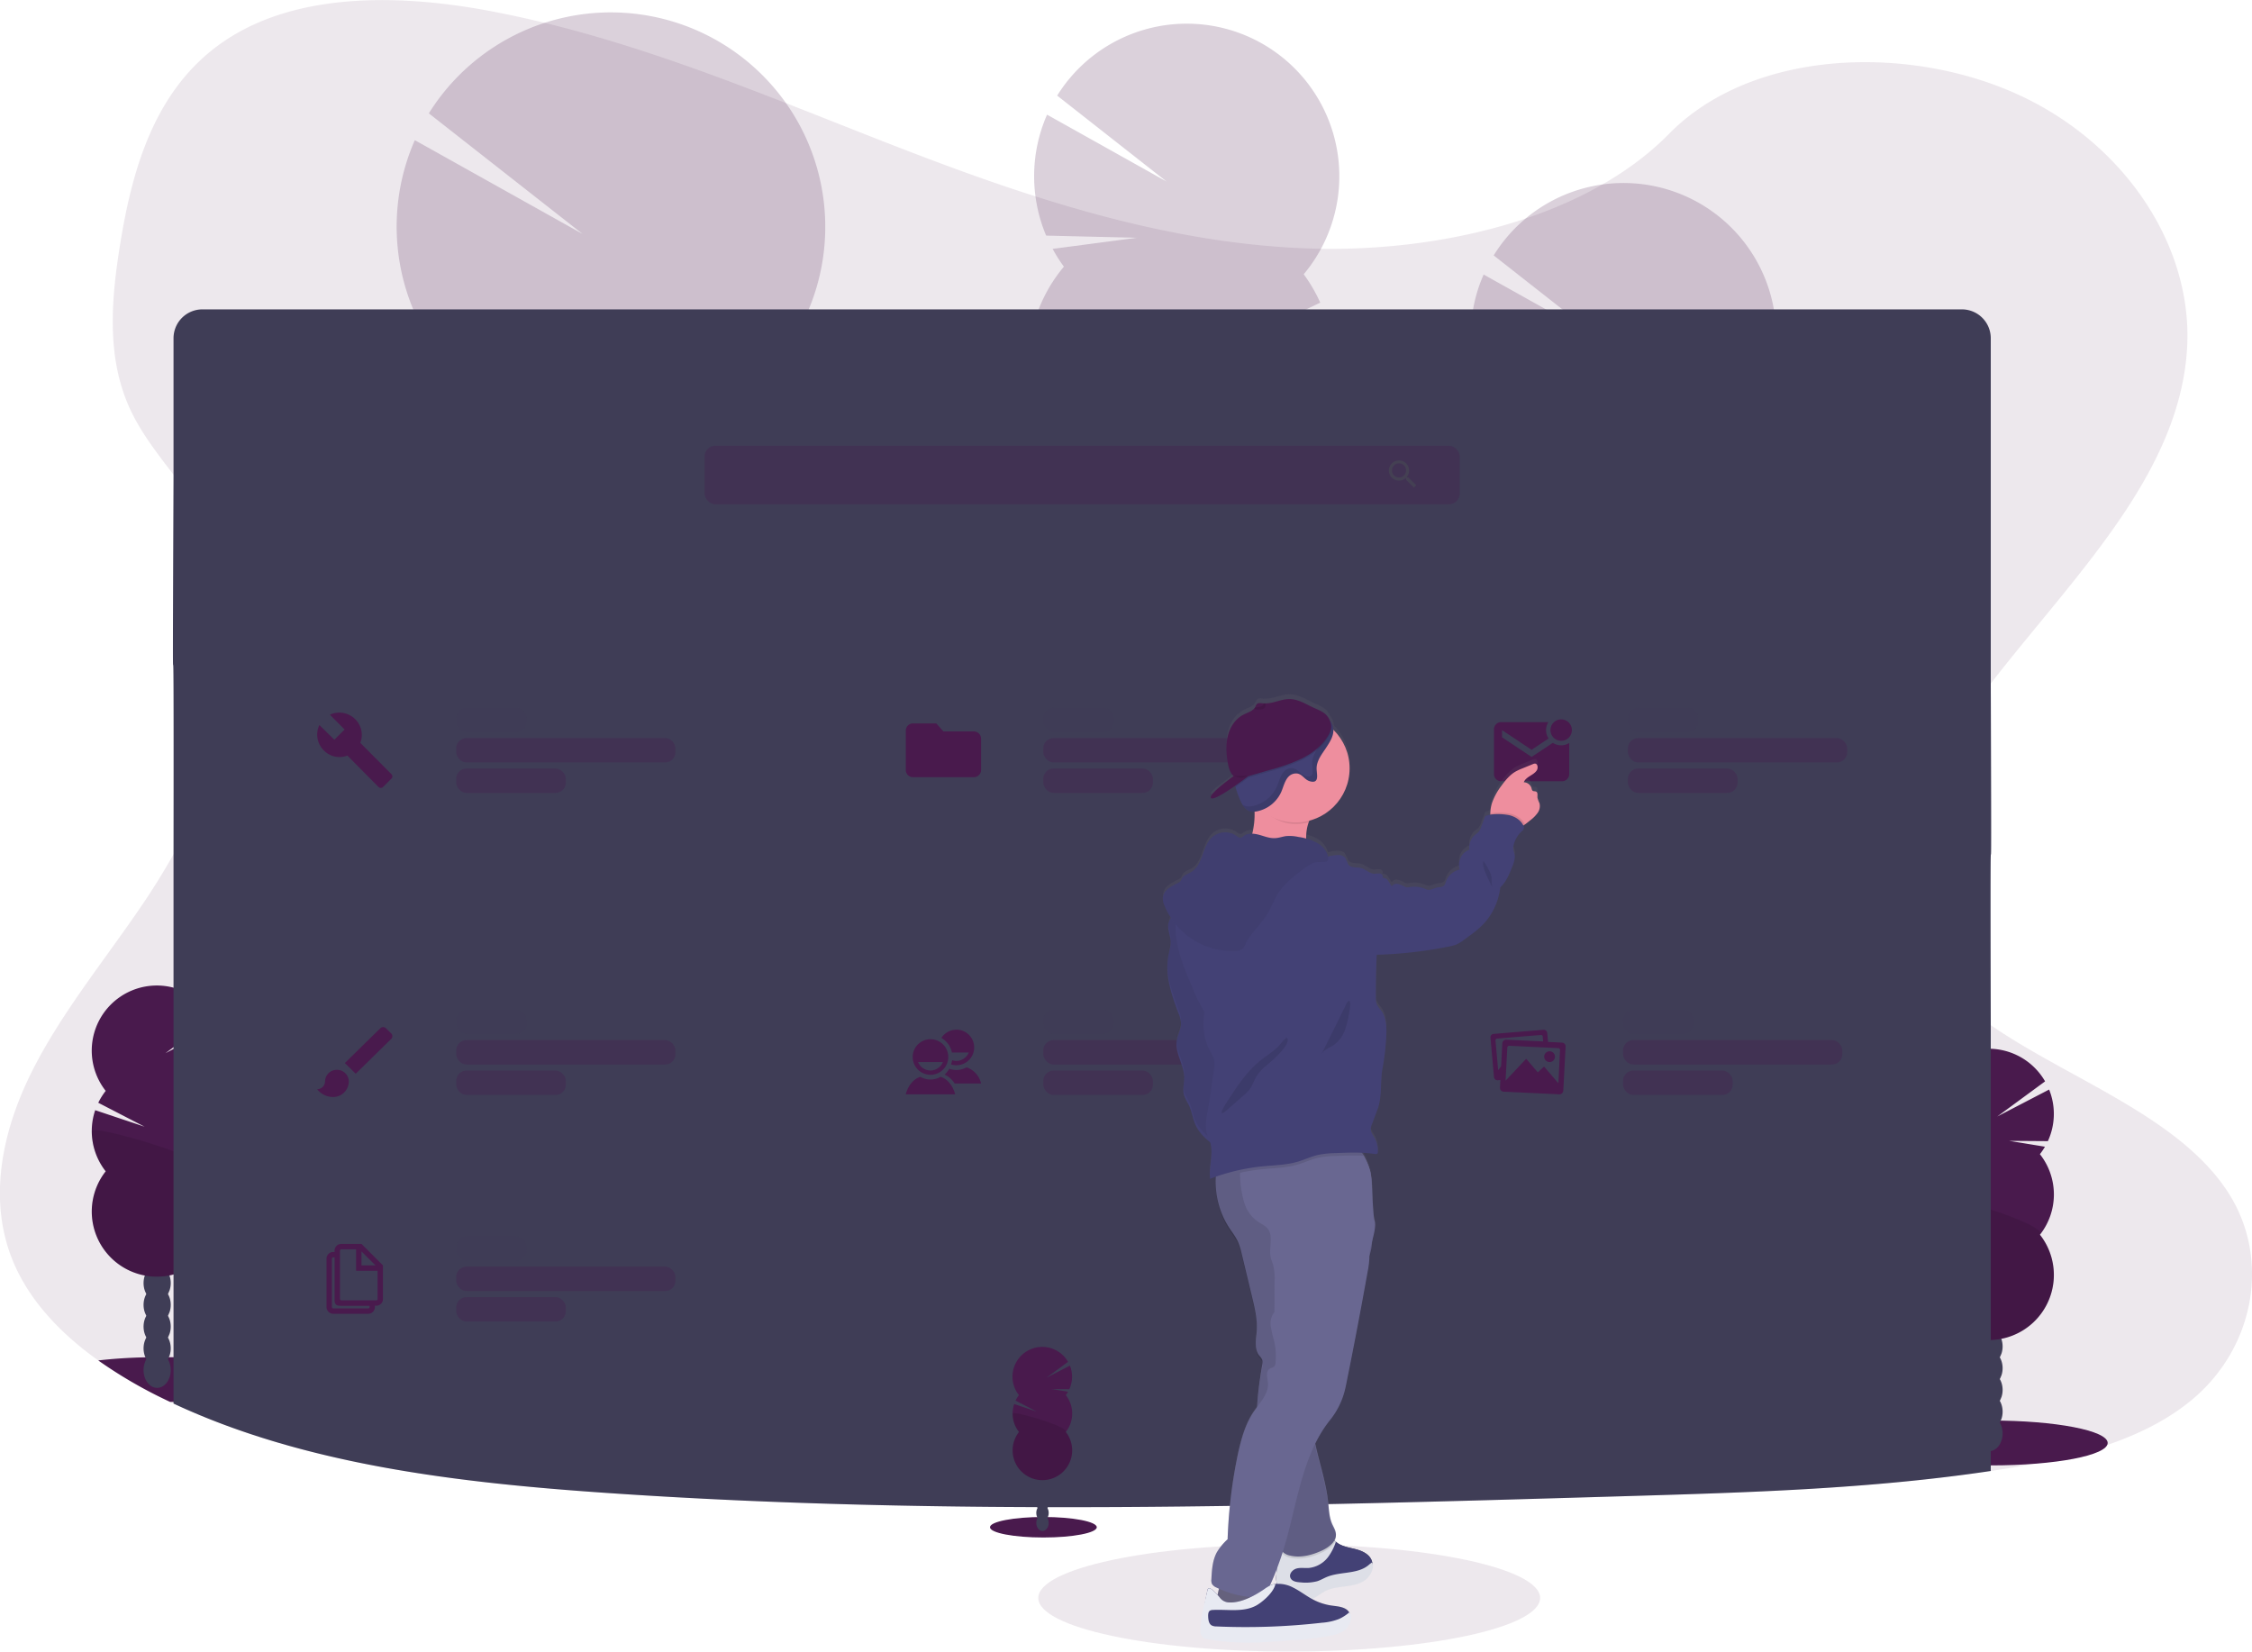 <svg data-name="Layer 1" xmlns="http://www.w3.org/2000/svg" width="1100" height="806.74" viewBox="0 0 1100 806.74"><defs><linearGradient id="a" x1="459.23" y1="847.99" x2="459.23" y2="385.75" gradientTransform="translate(250.84)" gradientUnits="userSpaceOnUse"><stop offset="0" stop-color="gray" stop-opacity=".25"/><stop offset=".54" stop-color="gray" stop-opacity=".12"/><stop offset="1" stop-color="gray" stop-opacity=".1"/></linearGradient></defs><ellipse cx="629.72" cy="780.56" rx="122.56" ry="26.18" fill="#491a4d" opacity=".1"/><path d="M1070.55 683.84c-24.35 20.2-59 28.56-92.51 33.84l-5.64.86c-58.57 8.74-118.32 10.52-177.79 12.28-165.87 4.91-332.17 9.81-497.6-1.51-73.16-5-148.13-13.76-212.25-43.7l-1.67-.79c-.83-.39-1.66-.78-2.49-1.19A224.11 224.11 0 0 1 48 664.54c-18.31-13.06-33.43-29-41.42-47.91-12.52-29.66-5.9-63 8.4-92s35.8-55.12 54.34-82.43c5.44-8 10.6-16.3 15.4-24.81 30-53.37 44.88-115.13 13.43-166.56a228.58 228.58 0 0 0-13.43-19c-7.67-10-15.47-20-20.74-31.07-12.29-25.76-9.65-54.73-5.17-82.25 6-36.59 17.05-76 51.38-98.86 35.67-23.74 86.3-22.54 130.57-14 68.83 13.19 132.36 40.8 196.49 65.7s131.35 47.58 201.86 50.02c62.26 2.17 134.89-14 176.23-56.08 40.15-40.85 115.6-43.94 170-19.27 51.91 23.54 85.48 73.36 83 123.12-3.16 62.1-54.93 111.83-95.9 164.7-6.81 8.79-13.33 17.68-19.28 26.72-19.42 29.53-33.15 65-19.78 96.88 7.5 17.85 21.81 31.47 39.06 43.36 38.65 26.63 92 44.55 116 81.83 20.67 32.16 13.01 75.56-17.89 101.21z" fill="#491a4d" opacity=".1"/><ellipse cx="972.5" cy="704.85" rx="57.01" ry="10.96" fill="#491a4d"/><ellipse cx="971.55" cy="700.19" rx="6.64" ry="8.69" fill="#3f3d56"/><ellipse cx="971.55" cy="689.57" rx="6.64" ry="8.69" fill="#3f3d56"/><ellipse cx="971.55" cy="678.94" rx="6.64" ry="8.69" fill="#3f3d56"/><ellipse cx="971.55" cy="668.32" rx="6.64" ry="8.69" fill="#3f3d56"/><ellipse cx="971.55" cy="657.7" rx="6.64" ry="8.69" fill="#3f3d56"/><ellipse cx="971.55" cy="647.08" rx="6.64" ry="8.69" fill="#3f3d56"/><ellipse cx="971.55" cy="636.46" rx="6.64" ry="8.69" fill="#3f3d56"/><path d="M996.4 563.78a31 31 0 0 0 2.47-3.64l-17.44-2.86 18.86.14a31.78 31.78 0 0 0 .61-25.2l-25.31 13.15 23.34-17.15a31.8 31.8 0 1 0-52.51 35.58 31.55 31.55 0 0 0-3.63 5.8l22.64 11.77-24.14-8.1a31.79 31.79 0 0 0 5.13 29.86 31.8 31.8 0 1 0 50 0 31.78 31.78 0 0 0 0-39.32z" fill="#491a4d"/><path d="M939.61 583.44a31.68 31.68 0 0 0 6.81 19.66 31.8 31.8 0 1 0 50 0c4.24-5.41-56.81-23.23-56.81-19.66z" opacity=".1"/><path d="M134.73 673.91c0 5.59-21.81 10.21-50 10.87h-1.67c-.83-.39-1.66-.78-2.49-1.19A224.11 224.11 0 0 1 48 664.54c6.85-.8 14.64-1.34 23-1.52h1.13c1.82 0 3.67-.06 5.54-.06h7.05c28.2.73 50.01 5.41 50.01 10.95z" fill="#491a4d"/><ellipse cx="76.76" cy="669.25" rx="6.64" ry="8.69" fill="#3f3d56"/><ellipse cx="76.76" cy="658.63" rx="6.64" ry="8.69" fill="#3f3d56"/><ellipse cx="76.76" cy="648.01" rx="6.64" ry="8.69" fill="#3f3d56"/><ellipse cx="76.76" cy="637.39" rx="6.64" ry="8.69" fill="#3f3d56"/><ellipse cx="76.76" cy="626.77" rx="6.64" ry="8.69" fill="#3f3d56"/><ellipse cx="76.76" cy="616.15" rx="6.64" ry="8.69" fill="#3f3d56"/><ellipse cx="76.76" cy="605.52" rx="6.64" ry="8.69" fill="#3f3d56"/><path d="M101.61 532.84a32.28 32.28 0 0 0 2.48-3.63l-17.45-2.84 18.87.14a31.8 31.8 0 0 0 .6-25.19l-25.3 13.13 23.34-17.16a31.8 31.8 0 1 0-52.52 35.58 32.45 32.45 0 0 0-3.63 5.8l22.64 11.7-24.14-8.07a31.87 31.87 0 0 0 5.13 29.86 31.8 31.8 0 1 0 50 0 31.78 31.78 0 0 0 0-39.32z" fill="#491a4d"/><path d="M44.83 552.5a31.67 31.67 0 0 0 6.8 19.66 31.8 31.8 0 1 0 50 0c4.24-5.41-56.8-23.23-56.8-19.66z" opacity=".1"/><g opacity=".2"><path d="M305.84 555.29c0 .94-.1 1.86-.2 2.76q-11.64-4.68-22.92-9.93a18.59 18.59 0 0 1-10.6-5.17c-2.19-1.1-4.37-2.24-6.54-3.39a26.82 26.82 0 0 1 1.66-3c4.2-6.66 10.6-10.83 17.65-10.6s13.15 4.78 16.93 11.66a34.37 34.37 0 0 1 4.02 17.67z" fill="#3f3d56"/><path d="M307 520.37a34.56 34.56 0 0 1-5.13 17.32c-4.21 6.64-10.6 10.81-17.65 10.58-.49 0-1-.06-1.45-.1a18.59 18.59 0 0 1-10.6-5.17 25.27 25.27 0 0 1-4.88-6.37 35.82 35.82 0 0 1 1.1-35c4.21-6.66 10.6-10.83 17.65-10.6s13.15 4.78 16.93 11.66a34.47 34.47 0 0 1 4.03 17.68z" fill="#3f3d56"/><ellipse cx="336.18" cy="531.28" rx="28.63" ry="21.87" transform="rotate(-88.19 287.148 533.775)" fill="#3f3d56"/><ellipse cx="337.29" cy="496.31" rx="28.63" ry="21.87" transform="rotate(-88.19 288.252 498.807)" fill="#3f3d56"/><ellipse cx="338.39" cy="461.34" rx="28.63" ry="21.87" transform="rotate(-88.19 289.351 463.833)" fill="#3f3d56"/><path d="M214.12 172.83a105.78 105.78 0 0 1-7.76-12.24l57.72-7.62-62.08-1.5a104.92 104.92 0 0 1 .62-83l82 45.85-75.15-58.95a104.75 104.75 0 1 1 169.22 122.65A105.13 105.13 0 0 1 390 197.48l-75.77 36.38 80.33-24.17a104.85 104.85 0 0 1-20 97.78A104.75 104.75 0 1 1 210 302.28a104.73 104.73 0 0 1 4.08-129.45z" fill="#491a4d"/><path d="M399.05 243.45a104.29 104.29 0 0 1-24.44 64A104.75 104.75 0 1 1 210 302.28c-13.43-18.25 189.42-70.58 189.05-58.83z" opacity=".1"/></g><g opacity=".2"><path d="M798.18 480.51c0 .67-.07 1.32-.14 2q-8.31-3.29-16.31-7.06a13.31 13.31 0 0 1-7.55-3.68c-1.55-.79-3.11-1.6-4.65-2.41a19.78 19.78 0 0 1 1.18-2.13c3-4.74 7.54-7.7 12.56-7.54s9.36 3.4 12.05 8.3a24.5 24.5 0 0 1 2.86 12.52z" fill="#3f3d56"/><path d="M799 455.62a24.56 24.56 0 0 1-3.65 12.33c-3 4.72-7.54 7.69-12.56 7.53l-1-.07a13.31 13.31 0 0 1-7.55-3.68 18.32 18.32 0 0 1-3.47-4.54 25.51 25.51 0 0 1 .78-24.88c3-4.74 7.55-7.71 12.56-7.55s9.37 3.4 12.05 8.3a24.55 24.55 0 0 1 2.84 12.56z" fill="#3f3d56"/><ellipse cx="834.19" cy="476.87" rx="20.37" ry="15.56" transform="rotate(-88.19 785.171 479.34)" fill="#3f3d56"/><ellipse cx="834.98" cy="451.98" rx="20.37" ry="15.56" transform="rotate(-88.19 785.957 454.46)" fill="#3f3d56"/><ellipse cx="835.76" cy="427.1" rx="20.37" ry="15.56" transform="rotate(-88.19 786.738 429.573)" fill="#3f3d56"/><path d="M732.91 208.37a73.57 73.57 0 0 1-5.52-8.71l41.08-5.42-44.21-1.07a74.67 74.67 0 0 1 .43-59.07L783 166.69l-53.4-41.93A74.55 74.55 0 1 1 850 212.02a74.71 74.71 0 0 1 8.06 13.86l-53.89 25.89 57.17-17.2a74.55 74.55 0 0 1-14.22 69.58A74.54 74.54 0 1 1 730 300.46a74.55 74.55 0 0 1 2.91-92.09z" fill="#491a4d"/><path d="M864.52 258.59a74.2 74.2 0 0 1-17.4 45.56A74.54 74.54 0 1 1 730 300.46c-9.58-13 134.78-50.23 134.52-41.87z" opacity=".1"/></g><g opacity=".2"><path d="M585 402.46c0 .67-.08 1.32-.15 2q-8.31-3.29-16.31-7.06a13.28 13.28 0 0 1-7.54-3.68c-1.56-.79-3.11-1.6-4.65-2.41a19 19 0 0 1 1.17-2.13c3-4.73 7.55-7.7 12.56-7.54s9.36 3.4 12.05 8.3a24.5 24.5 0 0 1 2.87 12.52z" fill="#3f3d56"/><path d="M585.74 377.57a24.56 24.56 0 0 1-3.65 12.33c-3 4.72-7.54 7.69-12.56 7.53-.35 0-.68 0-1-.07a13.28 13.28 0 0 1-7.54-3.68 18.11 18.11 0 0 1-3.48-4.54 25.48 25.48 0 0 1 .79-24.88c3-4.74 7.54-7.71 12.56-7.55s9.36 3.4 12 8.3a24.54 24.54 0 0 1 2.88 12.56z" fill="#3f3d56"/><ellipse cx="620.97" cy="398.82" rx="20.37" ry="15.56" transform="rotate(-88.3 571.11 401.206)" fill="#3f3d56"/><ellipse cx="621.75" cy="373.93" rx="20.37" ry="15.56" transform="rotate(-88.19 572.718 376.417)" fill="#3f3d56"/><ellipse cx="622.54" cy="349.05" rx="20.37" ry="15.56" transform="rotate(-88.19 573.504 351.525)" fill="#3f3d56"/><path d="M519.68 130.28a74.87 74.87 0 0 1-5.52-8.71l41.08-5.42-44.24-1.07a74.62 74.62 0 0 1 .44-59.07l58.33 32.63-53.39-41.93a74.54 74.54 0 1 1 120.42 87.26 74.76 74.76 0 0 1 8.07 13.86L591 173.72l57.16-17.2a74.55 74.55 0 0 1-14.22 69.58 74.54 74.54 0 1 1-117.16-3.73 74.57 74.57 0 0 1 2.9-92.13z" fill="#491a4d"/><path d="M651.29 180.54a74.2 74.2 0 0 1-17.4 45.56 74.54 74.54 0 1 1-117.11-3.73c-9.59-12.95 134.77-50.19 134.51-41.83z" opacity=".1"/></g><path d="M972.4 500.81v217.73c-58.57 8.74-118.32 10.52-177.79 12.28-165.87 4.91-332.17 9.81-497.6-1.51-73.16-5-148.13-13.76-212.25-43.7V417.37c.24-185-.76 0 0-185.56v-66.59a14.1 14.1 0 0 1 14.1-14.1H958.3a14.1 14.1 0 0 1 14.1 14.1v168.63c.6 166.52-.4.52 0 166.96z" fill="#3f3d56"/><rect x="344.15" y="217.75" width="368.86" height="28.56" rx="5.22" fill="#491a4d" opacity=".3"/><path d="M687.94 233.22h-.61l-.23-.19a5.1 5.1 0 0 0 1.19-3.25 4.94 4.94 0 1 0-4.92 5 5.09 5.09 0 0 0 3.24-1.18l.22.19v.58l3.81 3.82 1.14-1.14zm-4.57 0a3.44 3.44 0 1 1 3.43-3.44 3.42 3.42 0 0 1-3.43 3.44z" fill="#444053"/><rect x="222.84" y="493.2" width="34.42" height="11.9" rx="5" fill="#3f3d56" opacity=".7"/><rect x="222.84" y="522.95" width="53.54" height="11.9" rx="5" fill="#491a4d" opacity=".3"/><rect x="222.84" y="508.08" width="107.09" height="11.9" rx="5" fill="#491a4d" opacity=".3"/><path d="M164.57 522.58a5.74 5.74 0 0 0-5.8 5.69 3.88 3.88 0 0 1-3.87 3.79 10 10 0 0 0 7.73 3.8 7.67 7.67 0 0 0 7.75-7.59 5.75 5.75 0 0 0-5.81-5.69zm26.53-17.76l-2.6-2.55a1.94 1.94 0 0 0-2.72 0l-17.34 17 5.32 5.22 17.32-17a1.86 1.86 0 0 0 .02-2.67z" fill="#491a4d"/><rect x="222.84" y="345.66" width="34.42" height="11.9" rx="5" fill="#3f3d56" opacity=".7"/><rect x="222.84" y="375.41" width="53.54" height="11.9" rx="5" fill="#491a4d" opacity=".3"/><rect x="222.84" y="360.53" width="107.09" height="11.9" rx="5" fill="#491a4d" opacity=".3"/><path d="M191.18 378.15L176 362.87a10.82 10.82 0 0 0-2.51-11.58 11 11 0 0 0-12.35-2.18l7.18 7.22-5 5-7.32-7.18a10.86 10.86 0 0 0 2.17 12.41 10.66 10.66 0 0 0 11.51 2.52l15.15 15.29a1.61 1.61 0 0 0 2.34 0l3.84-3.86a1.51 1.51 0 0 0 .17-2.35z" fill="#491a4d"/><rect x="509.6" y="493.2" width="34.42" height="11.9" rx="5" fill="#3f3d56" opacity=".7"/><rect x="509.6" y="522.95" width="53.54" height="11.9" rx="5" fill="#491a4d" opacity=".3"/><rect x="509.6" y="508.08" width="107.09" height="11.9" rx="5" fill="#491a4d" opacity=".3"/><path d="M459.44 526a10 10 0 0 1-9.89 0c-3.87 1.19-6.24 5.09-7.12 8.54h24.12c-.87-3.45-3.23-7.35-7.11-8.54zm-4.94-18.37a8.69 8.69 0 1 0 8.69 8.68 8.69 8.69 0 0 0-8.69-8.68zm0 15.3a6.71 6.71 0 0 1-6.07-4.14h12.14a6.71 6.71 0 0 1-6.07 4.14z" fill="#491a4d"/><path d="M472.09 521.37a10.07 10.07 0 0 1-8.4.69 12 12 0 0 1-2.3 2.86 11.24 11.24 0 0 1 4.9 4.33h12.91a10.72 10.72 0 0 0-7.11-7.88zm-4.94-18.38a8.71 8.71 0 0 0-7.33 4 10.78 10.78 0 0 1 5.15 7.14h8.25a6.72 6.72 0 0 1-6.07 4.12 6 6 0 0 1-2.08-.38 11.65 11.65 0 0 1-.54 2.07 8.35 8.35 0 0 0 2.62.4 8.69 8.69 0 0 0 0-17.38z" fill="#491a4d"/><rect x="222.84" y="603.86" width="34.42" height="11.9" rx="5" fill="#3f3d56" opacity=".7"/><rect x="222.84" y="633.61" width="53.54" height="11.9" rx="5" fill="#491a4d" opacity=".3"/><rect x="222.84" y="618.74" width="107.09" height="11.9" rx="5" fill="#491a4d" opacity=".3"/><path d="M176.57 607.62h-9.82a3.28 3.28 0 0 0-3.32 3.24v.7h-.62a3.28 3.28 0 0 0-3.32 3.24v23.63a3.34 3.34 0 0 0 3.32 3.32h17.08a3.27 3.27 0 0 0 3.23-3.32v-.62h.71a3.27 3.27 0 0 0 3.23-3.32v-16.37zm0 3.66l6.84 6.84h-6.84zm3.94 27.15a.67.67 0 0 1-.62.7h-17.08a.73.73 0 0 1-.69-.7V614.8a.67.67 0 0 1 .69-.62h.62v21c0 1.82.86 2.66 2.67 2.66h14.41zm3.93-3.94a.66.66 0 0 1-.61.7h-17.08a.73.73 0 0 1-.69-.7v-23.63a.67.67 0 0 1 .69-.62h7.19v10.51h10.5z" fill="#491a4d"/><rect x="509.6" y="345.66" width="34.42" height="11.9" rx="5" fill="#3f3d56" opacity=".7"/><rect x="509.6" y="375.41" width="53.54" height="11.9" rx="5" fill="#491a4d" opacity=".3"/><rect x="509.6" y="360.53" width="107.09" height="11.9" rx="5" fill="#491a4d" opacity=".3"/><path d="M457.32 353.37h-11.38a3.51 3.51 0 0 0-3.5 3.51v19.25a3.5 3.5 0 0 0 3.5 3.5h29.76a3.5 3.5 0 0 0 3.5-3.5v-15.34a3.51 3.51 0 0 0-3.5-3.5h-14.88l-3.5-3.94z" fill="#491a4d"/><rect x="792.79" y="493.2" width="34.42" height="11.9" rx="5" fill="#3f3d56" opacity=".7"/><rect x="792.79" y="522.95" width="53.54" height="11.9" rx="5" fill="#491a4d" opacity=".3"/><rect x="792.79" y="508.08" width="107.09" height="11.9" rx="5" fill="#491a4d" opacity=".3"/><path d="M762.93 509.28l-6.77-.32-.4-4.41a1.7 1.7 0 0 0-1.88-1.52l-24.27 2a1.67 1.67 0 0 0-1.59 1.79l1.73 19.35a1.7 1.7 0 0 0 1.88 1.49l1.23-.09-.19 3.76a1.87 1.87 0 0 0 1.83 1.93l27.09 1.28a1.88 1.88 0 0 0 2-1.74l1.14-21.6a1.86 1.86 0 0 0-1.8-1.92zm-29.12.44l-.58 11.06-1.44 2-1.32-14.61v-.09a.89.89 0 0 1 .78-.77l21.42-1.75a.81.81 0 0 1 .87.64l.21 2.52-18-.86a1.9 1.9 0 0 0-1.94 1.86zm27.4 19.44l-7-8.17-3.07 2.82-5.67-6.63-10.07 10.72.86-16.33a.94.94 0 0 1 1-.74l23.9 1.16a.87.87 0 0 1 .85.83z" fill="#491a4d"/><path d="M756.89 518.79a2.63 2.63 0 1 0-2.62-2.63 2.64 2.64 0 0 0 2.62 2.63z" fill="#491a4d"/><rect x="795.17" y="345.66" width="34.42" height="11.9" rx="5" fill="#3f3d56" opacity=".7"/><rect x="795.17" y="375.41" width="53.54" height="11.9" rx="5" fill="#491a4d" opacity=".3"/><rect x="795.17" y="360.53" width="107.09" height="11.9" rx="5" fill="#491a4d" opacity=".3"/><circle cx="762.56" cy="356.63" r="5.25" fill="#491a4d"/><path d="M758.53 362.82l-10.42 6.94-14.44-9.62v-3.51l14.44 9.63 8.3-5.53a7.39 7.39 0 0 1-.1-8h-23.07a3.52 3.52 0 0 0-3.51 3.51v21.88a3.52 3.52 0 0 0 3.51 3.51H763a3.51 3.51 0 0 0 3.5-3.51v-15.2a7.37 7.37 0 0 1-8-.06z" fill="#491a4d"/><ellipse cx="509.64" cy="746.02" rx="26.08" ry="5.01" fill="#491a4d"/><ellipse cx="509.21" cy="743.89" rx="3.04" ry="3.97" fill="#3f3d56"/><ellipse cx="509.21" cy="739.03" rx="3.04" ry="3.97" fill="#3f3d56"/><ellipse cx="509.21" cy="734.17" rx="3.04" ry="3.97" fill="#3f3d56"/><ellipse cx="509.21" cy="729.31" rx="3.04" ry="3.97" fill="#3f3d56"/><ellipse cx="509.21" cy="724.46" rx="3.04" ry="3.97" fill="#3f3d56"/><ellipse cx="509.21" cy="719.6" rx="3.04" ry="3.97" fill="#3f3d56"/><ellipse cx="509.21" cy="714.74" rx="3.04" ry="3.97" fill="#3f3d56"/><path d="M520.57 681.5a13.59 13.59 0 0 0 1.13-1.67l-8-1.31 8.62.07a14.59 14.59 0 0 0 .28-11.52l-11.57 6 10.67-7.85a14.54 14.54 0 1 0-24 16.28 15.11 15.11 0 0 0-1.66 2.65l10.36 5.38-11-3.7a14.53 14.53 0 0 0 2.34 13.65 14.54 14.54 0 1 0 22.86 0 14.55 14.55 0 0 0 0-18z" fill="#491a4d"/><path d="M494.6 690.49a14.45 14.45 0 0 0 3.11 9 14.54 14.54 0 1 0 22.86 0c1.95-2.48-25.97-10.63-25.97-9z" opacity=".1"/><path d="M802 436.86a13.68 13.68 0 0 1-1-2.7c-.1-1.07.32-2.48-.63-3-.53-.29-1.27-.07-1.74-.45a2.15 2.15 0 0 1-.51-1.2 4.1 4.1 0 0 0-3.8-3c1-2.71 4.68-3.37 6.3-5.76.81-1.19.55-3.38-.88-3.39a2.49 2.49 0 0 0-1 .25l-5.33 2.2a27.35 27.35 0 0 0-3 1.39c-2.93 1.67-5.12 4.38-7.09 7.13a30.49 30.49 0 0 0-4.41 8 18 18 0 0 0-.94 5.49v.56c-.87.15-1.58.53-2.49.71l-2.07 5.47a6.93 6.93 0 0 1-1.35 2.49 12.52 12.52 0 0 1-1.46 1.15 8.45 8.45 0 0 0-2.91 7.37 7.93 7.93 0 0 0-4.66 9.78 9.31 9.31 0 0 0-6.81 6 4.43 4.43 0 0 1-.89 1.88 3.55 3.55 0 0 1-2.37.73c-2.34.15-4.38 2-6.49 1a13.21 13.21 0 0 0-7.71-1.08 5.77 5.77 0 0 1-1.65.15 4.43 4.43 0 0 1-1.35-.47 10.46 10.46 0 0 0-3.06-1.21 2.84 2.84 0 0 0-2.9 1.12c-.74-.81-1.18-1.86-1.85-2.73a3 3 0 0 0-2.82-1.35c.7-.63 0-1.89-.93-2.11a11.56 11.56 0 0 0-2.81.1c-2.44 0-4.32-2.24-6.69-2.83-2.18-.53-5.09.11-6.21-1.85-.35-.63-.45-1.45-1-1.92a3.64 3.64 0 0 0-.71-1.45c-.9-1-2.41-1.16-3.76-1.12a15.68 15.68 0 0 0-4.37.75c0-.17-.09-.36-.15-.56a11.09 11.09 0 0 0-4.84-5.94 20 20 0 0 0-5.66-2.26v-.53a22.55 22.55 0 0 1 1.16-7.43c.08-.26.18-.52.27-.78a26.6 26.6 0 0 0 12-44.63 6.83 6.83 0 0 0-.21-1.6 7.86 7.86 0 0 0-1.6-3.12c-1.22-2.72-3.12-3.92-5.55-5.06-.7-.33-1.44-.65-2.22-1-3.87-1.74-7.61-4.3-12-4.29-4 0-7.86 2.21-11.82 2.13h-.95c-1.11-.13-2.44-.39-3.17.46a4.5 4.5 0 0 0-.56 1.09 2.64 2.64 0 0 1-.2.37 4.4 4.4 0 0 1-.51.69c-1.28 1.4-3.43 2-5.2 2.94-4 2.05-6.62 6.23-7.66 10.61s-.68 9 .1 13.44c.4 2.22 1.26 4.74 2.84 6.14s-13.37 9.51-10.93 10.86c1.33.74 6.87-2.77 11.64-6.12.05.2.09.41.15.61a44 44 0 0 0 2.18 6.25c1 2.39 2.44 5 4.93 5.69a5.36 5.36 0 0 0 1.69.19h.44a39.39 39.39 0 0 1-1.15 10.87 6.61 6.61 0 0 0-4.09 1.13 3.29 3.29 0 0 1-1.66.88 2.89 2.89 0 0 1-1.71-.84 9.7 9.7 0 0 0-12.14.64c-4.84 4.57-4.29 13.49-10 16.95-1.56.95-3.56 1.46-4.48 3.05a11.41 11.41 0 0 1-.77 1.47 4.05 4.05 0 0 1-1.36 1 26.48 26.48 0 0 0-4.68 2.7 6.72 6.72 0 0 0-2.69 4.54 8.61 8.61 0 0 0 .82 3.81 36.44 36.44 0 0 0 3.12 6 6.38 6.38 0 0 0-1.26 2.95c-.4 2.81.94 5.58 1.09 8.42.13 2.48-.66 4.9-1.1 7.34-1.76 9.54 1.61 19.2 5 28.26a14.58 14.58 0 0 1 1.2 4.65c.09 3-1.6 5.67-2.07 8.59-1 6.14 3.53 11.92 3.63 18.13 0 2.87-.86 5.78-.14 8.55.47 1.85 1.62 3.44 2.44 5.17 1.44 3.06 1.83 6.53 3.21 9.62a23.07 23.07 0 0 0 7.12 8.48c1.73 5.49-.73 12.12 0 18q1.41-.56 2.85-1a41.17 41.17 0 0 0 6.3 24.84c1.55 2.42 3.37 4.68 4.54 7.31a34.26 34.26 0 0 1 1.77 5.79q2.51 10.47 5 20.92c1.36 5.65 2.73 11.4 2.32 17.2-.28 4-1.3 8.57 1.18 11.77a8.51 8.51 0 0 1 1.49 2.06 5.22 5.22 0 0 1 0 2.72 180.71 180.71 0 0 0-2.48 20.39c-.56.75-1.12 1.51-1.63 2.26-4.11 6-6.09 13.21-7.69 20.32a245.83 245.83 0 0 0-5.16 42.44 28.38 28.38 0 0 0-5.26 6.41c-2.15 4-2.43 8.7-2.66 13.24a4.73 4.73 0 0 0 .24 2.18 4.48 4.48 0 0 0 2.24 1.68l1.24.59c-.27 1-.51 2-.72 3.05-1.58-1.78-4.39-4.6-4.87-2.54a101.78 101.78 0 0 0-2.56 21 1.77 1.77 0 0 0 1.9 2.12A116.25 116.25 0 0 0 660 848c5.65 0 11.29-.46 16.92-.89l5.77-.44a127.7 127.7 0 0 0 17.67-2.19c2.55-.56 5.18-1.35 7.1-3.14s2.86-4.85 1.54-7.12c-1.61-2.74-5.37-2.94-8.51-3.38a27.85 27.85 0 0 1-8.92-2.84c-.63-.32-1.24-.68-1.85-1 .16 0 .33-.08.48-.14 2.7-.91 4.85-3 7.39-4.25 3-1.45 6.31-1.78 9.57-2.19s6.62-1 9.33-2.86c2.54-1.74 4.34-4.91 3.75-7.89a5.15 5.15 0 0 0-.16-.62c-1-3.23-4.5-5-7.76-5.8s-6.8-1.28-9.44-3.38l-.39-.31c-.22-.19-.45-.37-.69-.56a5.62 5.62 0 0 0 .77-3.26c-.14-1.79-1.18-3.37-1.89-5-1.39-3.25-1.5-6.88-1.88-10.39-.94-8.83-3.65-17.35-5.69-26-.23-1-.45-2-.67-3a62.86 62.86 0 0 1 7.27-11.64 38 38 0 0 0 7-13.77c.42-1.54.73-3.1 1.05-4.67Q713.18 694.18 718 667a45.19 45.19 0 0 0 .91-7.84 23.89 23.89 0 0 0 1.35-7.43c.94-3.67 1.89-7.52 1.12-9.92-.54-1.7-.81-7.51-1.11-13.08a50.24 50.24 0 0 0-.54-8.93c-.09-.51-.19-1-.3-1.51q-.09-.45-.18-.75a25.68 25.68 0 0 0-1.76-4.86 23.63 23.63 0 0 0-1.32-2.71 12.34 12.34 0 0 0-1-1.48 62 62 0 0 1 6.22.58c.5.07 1.12.11 1.43-.3a1.47 1.47 0 0 0 .18-.77 12.75 12.75 0 0 0-1.62-6.76c-.8-1.42-1.91-2.8-1.88-4.43a6.53 6.53 0 0 1 .55-2.2l2.77-7.44c2.35-6.29 1.23-13.58 2.45-20.18a118.46 118.46 0 0 0 1.82-15.61c.23-4.47.09-9.32-2.6-12.9a14.73 14.73 0 0 1-2-2.84 8.41 8.41 0 0 1-.48-3.39q-.07-10.51.42-21a206.38 206.38 0 0 0 35.05-4 22 22 0 0 0 4-1.08 20.19 20.19 0 0 0 4-2.53c3.93-2.84 7.92-5.73 10.91-9.55a32.36 32.36 0 0 0 6.46-15.94c2.84-2.63 4.35-6.37 5.77-10a15.42 15.42 0 0 0 1.32-4.85c.07-1.72-1.06-3.52-.74-5.21a13.78 13.78 0 0 1 4.19-7.58 2.74 2.74 0 0 0 1-1.33 2.12 2.12 0 0 0-.23-1.3l-.09-.15c.28-.17.54-.35.81-.53.93-.66 1.82-1.39 2.69-2.1a17 17 0 0 0 3.49-3.54 5.75 5.75 0 0 0 .94-4.7zM673.69 820.15c-.24 0-.48 0-.71.06a9.57 9.57 0 0 0-2.54.73l-.19.1c1.1-2.38 2.14-4.8 3.08-7.26.11-.29.21-.58.32-.88l-.12 1.64a20.22 20.22 0 0 0 .16 5.61z" transform="translate(-50 -46.63)" fill="url(#a)"/><path d="M638 409.1c.1 3.88 1.42 7.64 1.62 11.52-11.43.57-22.72-5-34-3.28 3.17-2.05 4.86-5.74 5.86-9.37a38.9 38.9 0 0 0 1.11-14.41 6.61 6.61 0 0 0-.14-.79c-.42-1.9-1.51-4.59-1.22-6.08.39-2 2.25-1.59 3.93-1.48a150.51 150.51 0 0 1 15.26 2c1.32.23 14.13 3.43 14.33 3.1a59.69 59.69 0 0 0-5.55 11.43 22.32 22.32 0 0 0-1.2 7.36zm113.05-12a16.64 16.64 0 0 1-3.49 3.52c-.87.71-1.76 1.44-2.69 2.09a11.5 11.5 0 0 1-5.72 2.33c-2.72.18-8.51-1.42-10.2-3.75a6.77 6.77 0 0 1-1-3.91 17.88 17.88 0 0 1 .94-5.46 30.42 30.42 0 0 1 4.41-8c2-2.74 4.16-5.43 7.09-7.09a27.35 27.35 0 0 1 3-1.39l5.33-2.18a2.5 2.5 0 0 1 1-.26c1.43 0 1.69 2.2.88 3.38-1.62 2.38-5.27 3-6.3 5.73a4.09 4.09 0 0 1 3.8 2.95 2.11 2.11 0 0 0 .51 1.19c.47.37 1.21.16 1.74.45.95.5.53 1.91.63 3a13.5 13.5 0 0 0 1 2.68 5.69 5.69 0 0 1-.93 4.72z" fill="#ee8e9e"/><path d="M593.4 786.45c.88-.88 2.32-.73 3.55-.54a132 132 0 0 0 19.95 1.61c.84-4.08-1.59-8-2.37-12.14a10.76 10.76 0 0 0-.8-3.08c-.94-1.8-3.06-2.63-5.05-3-3.59-.76-9.21-2.09-11.22 1.54-2.41 4.31-3.18 10.75-4.06 15.61z" fill="#65617d"/><path d="M666.49 771.02c-2.71 1.85-6.07 2.42-9.33 2.84s-6.61.74-9.57 2.19c-2.54 1.26-4.69 3.32-7.39 4.22a15.31 15.31 0 0 1-7.67.12c-3-.57-6.26-1.67-7.89-4.29-1.46-2.32-1.31-5.27-1.11-8 .24-3.09.47-6.2.69-9.3a4.4 4.4 0 0 1 .58-2.24c2.19-3.2 7.52 1.33 10.37 1.33 4.52 0 9.37-2.46 12.62-5.45a3.89 3.89 0 0 1 1-.74c1.29-.58 2.58.49 3.72 1.42l.39.31c2.64 2.09 6.18 2.52 9.44 3.37s6.75 2.55 7.76 5.77a4.57 4.57 0 0 1 .16.61c.57 2.95-1.26 6.1-3.77 7.84z" fill="#3f3d56"/><path d="M666.49 771.02c-2.71 1.85-6.07 2.42-9.33 2.84s-6.61.74-9.57 2.19c-2.54 1.26-4.69 3.32-7.39 4.22a15.31 15.31 0 0 1-7.67.12c-3-.57-6.26-1.67-7.89-4.29-1.46-2.32-1.31-5.27-1.11-8 .24-3.09.47-6.2.69-9.3a4.4 4.4 0 0 1 .58-2.24c2.19-3.2 7.52 1.33 10.37 1.33 4.52 0 9.37-2.46 12.62-5.45a3.89 3.89 0 0 1 1-.74c1.29-.58 2.58.49 3.72 1.42l.39.31c2.64 2.09 6.18 2.52 9.44 3.37s6.75 2.55 7.76 5.77a4.57 4.57 0 0 1 .16.61c.57 2.95-1.26 6.1-3.77 7.84z" fill="#434175"/><path d="M666.49 772.06c-2.71 1.85-6.07 2.43-9.33 2.85s-6.61.73-9.57 2.18c-2.54 1.26-4.69 3.32-7.39 4.22a15.31 15.31 0 0 1-7.67.12 12.6 12.6 0 0 1-7.89-5.33c-1.46-2.32-1.31-5.27-1.11-8 .24-3.09.47-6.2.69-9.3a4.4 4.4 0 0 1 .58-2.24c2.19-3.2 7.52 1.33 10.37 1.33 4.52 0 9.37-2.46 12.62-5.45a3.89 3.89 0 0 1 1-.74c1.29-.58 2.58.49 3.72 1.42a26.4 26.4 0 0 1-3.17 6.56 13.63 13.63 0 0 1-10 6.22c-2 .15-4.09-.25-6 .27s-3.77 2.52-3.08 4.42 3.06 2.25 5 2.36a22.38 22.38 0 0 0 8.21-.58c1.6-.53 3.07-1.41 4.62-2.06 6.62-2.74 15-1.21 20.46-5.85a13 13 0 0 1 1.67-1.28c1.45 2.99-1.22 7.19-3.73 8.88z" fill="#e8eaf2"/><path d="M666.49 772.06c-2.71 1.85-6.07 2.43-9.33 2.85s-6.61.73-9.57 2.18c-2.54 1.26-4.69 3.32-7.39 4.22a15.31 15.31 0 0 1-7.67.12 12.6 12.6 0 0 1-7.89-5.33c-1.46-2.32-1.31-5.27-1.11-8 .24-3.09.47-6.2.69-9.3a4.4 4.4 0 0 1 .58-2.24c2.19-3.2 7.52 1.33 10.37 1.33 4.52 0 9.37-2.46 12.62-5.45a3.89 3.89 0 0 1 1-.74c1.29-.58 2.58.49 3.72 1.42a26.4 26.4 0 0 1-3.17 6.56 13.63 13.63 0 0 1-10 6.22c-2 .15-4.09-.25-6 .27s-3.77 2.52-3.08 4.42 3.06 2.25 5 2.36a22.38 22.38 0 0 0 8.21-.58c1.6-.53 3.07-1.41 4.62-2.06 6.62-2.74 15-1.21 20.46-5.85a13 13 0 0 1 1.67-1.28c1.45 2.99-1.22 7.19-3.73 8.88z" opacity=".05"/><path d="M594.64 569.44a40.77 40.77 0 0 0 5.58 30c1.55 2.4 3.37 4.66 4.54 7.27a33.77 33.77 0 0 1 1.77 5.77l5 20.8c1.36 5.62 2.73 11.34 2.32 17.11-.28 4-1.3 8.53 1.18 11.71a8.46 8.46 0 0 1 1.49 2.05 5.15 5.15 0 0 1 0 2.7c-2.54 15.11-4.43 30.9.16 45.51 4.17 13.25 4.41 27.93 7.95 41.35a9.24 9.24 0 0 0 2.19 4.59 7.27 7.27 0 0 0 3.3 1.56c5.22 1.25 10.73-.21 15.59-2.46 3.42-1.59 7.1-4.37 6.81-8.12-.14-1.79-1.18-3.36-1.89-5-1.39-3.23-1.5-6.83-1.88-10.33-.94-8.78-3.65-17.26-5.69-25.84s-3.44-17.57-1.71-26.23a229.79 229.79 0 0 1 16.87-51.9 6.27 6.27 0 0 1 1.55-2.32 16.86 16.86 0 0 0 2.19-1.49 6.66 6.66 0 0 0 1-2.72c.76-2.74 3-4.77 4.53-7.17 3.83-6.08 2.62-13.87 2.48-21.05-.14-7 .86-14-.28-20.92s-5.04-13.94-11.69-16.06c-3.29-1.07-6.85-.82-10.29-.48-18.23 1.8-35.95 5.11-53.07 11.67z" fill="#696791"/><path d="M594.64 570.44a40.77 40.77 0 0 0 5.58 30c1.55 2.4 3.37 4.66 4.54 7.27a33.77 33.77 0 0 1 1.77 5.77l5 20.8c1.36 5.62 2.73 11.34 2.32 17.11-.28 4-1.3 8.53 1.18 11.71a8.46 8.46 0 0 1 1.49 2.05 5.15 5.15 0 0 1 0 2.7c-2.54 15.11-4.43 30.9.16 45.51 4.17 13.25 4.41 27.93 7.95 41.35a9.24 9.24 0 0 0 2.19 4.59 7.27 7.27 0 0 0 3.3 1.56c5.22 1.25 10.73-.21 15.59-2.46 3.42-1.59 7.1-4.37 6.81-8.12-.14-1.79-1.18-3.36-1.89-5-1.39-3.23-1.5-6.83-1.88-10.33-.94-8.78-3.65-17.26-5.69-25.84s-3.44-17.57-1.71-26.23a229.79 229.79 0 0 1 16.87-51.9 6.27 6.27 0 0 1 1.55-2.32 16.86 16.86 0 0 0 2.19-1.49 6.66 6.66 0 0 0 1-2.72c.76-2.74 3-4.77 4.53-7.17 3.83-6.08 2.62-13.87 2.48-21.05-.14-7 .86-14-.28-20.92s-5.04-13.94-11.69-16.06c-3.29-1.07-6.85-.82-10.29-.48-18.23 1.8-35.95 5.11-53.07 11.67z" opacity=".1"/><path d="M668.92 613.23a44 44 0 0 1-.91 8.07q-4.83 27-10.28 54c-.32 1.56-.63 3.12-1.05 4.65a37.78 37.78 0 0 1-7 13.7c-15.15 18.89-16.46 46.32-24.68 69.1-.56 1.54-1.11 3.09-1.7 4.61a115.75 115.75 0 0 1-5.07 11.31 3.22 3.22 0 0 1-1 1.35 3.08 3.08 0 0 1-1.65.33 48.31 48.31 0 0 1-21.36-4.86 4.48 4.48 0 0 1-2.27-1.89 4.66 4.66 0 0 1-.24-2.17c.23-4.51.51-9.19 2.66-13.16a28.22 28.22 0 0 1 5.26-6.38 242.36 242.36 0 0 1 5.16-42.22c1.6-7.08 3.58-14.23 7.69-20.21 3-4.42 7.38-8.78 6.84-14.11-.23-2.34-1.21-5.25.69-6.62.83-.61 2.06-.69 2.63-1.55a3 3 0 0 0 .37-1.32 32.66 32.66 0 0 0-.68-10.93 58.79 58.79 0 0 1-1.63-7.13 9 9 0 0 1 1.79-6.88c.1-4.87 0-9.92.07-14.78a27.16 27.16 0 0 0-.69-8.25c-.36-1.27-.93-2.49-1.21-3.79-1-4.67 1.52-10.27-1.5-14-1.26-1.54-3.2-2.31-4.85-3.42a17.71 17.71 0 0 1-6.66-9.57 52.59 52.59 0 0 1-1.9-11.74 11.28 11.28 0 0 1 0-2.53 4.35 4.35 0 0 1 .34-1.27c.94-2.11 3.46-2.93 5.71-3.47a185.15 185.15 0 0 1 43.61-5.1c5.44-3.7 8.49-2.37 10.8 1.54a41.09 41.09 0 0 1 3.07 7.51c1 3.18 1.12 21 2.14 24.17 1.3 4.15-2.55 12.65-2.5 17.01z" fill="#696791"/><path d="M570.68 451.29c-.4 2.8.94 5.55 1.09 8.38.13 2.47-.66 4.88-1.1 7.31-1.76 9.48 1.61 19.09 5 28.11a14.4 14.4 0 0 1 1.2 4.62c.09 2.94-1.6 5.64-2.07 8.55-1 6.11 3.53 11.85 3.63 18 0 2.85-.86 5.75-.14 8.5.47 1.84 1.62 3.43 2.43 5.14 1.45 3 1.84 6.5 3.22 9.57 2.49 5.55 7.84 9.18 12.94 12.51 2.89-1 6-2.11 7.62-4.72a11.63 11.63 0 0 0 1.33-4.14c1.1-6.33 1.06-12.79 1-19.21a118.59 118.59 0 0 0-.83-16.54c-1-7-3.29-13.7-4.92-20.57-2-8.65-3.09-17.59-6.28-25.9-2.81-7.29-7.17-13.84-11.77-20.12-1.75-2.39-3.14-5.81-6.54-5.26a7.13 7.13 0 0 0-5.81 5.77z" fill="#434175"/><path d="M570.68 449.29c-.4 2.8.94 5.55 1.09 8.38.13 2.47-.66 4.88-1.1 7.31-1.76 9.48 1.61 19.09 5 28.11a14.4 14.4 0 0 1 1.2 4.62c.09 2.94-1.6 5.64-2.07 8.55-1 6.11 3.53 11.85 3.63 18 0 2.85-.86 5.75-.14 8.5.47 1.84 1.62 3.43 2.43 5.14 1.45 3 1.84 6.5 3.22 9.57 2.49 5.55 7.84 9.18 12.94 12.51 2.89-1 6-2.11 7.62-4.72a11.63 11.63 0 0 0 1.33-4.14c1.1-6.33 1.06-12.79 1-19.21a118.59 118.59 0 0 0-.83-16.54c-1-7-3.29-13.7-4.92-20.57-2-8.65-3.09-17.59-6.28-25.9-2.81-7.29-7.17-13.84-11.77-20.12-1.75-2.39-3.14-5.81-6.54-5.26a7.13 7.13 0 0 0-5.81 5.77z" opacity=".05"/><path d="M644.66 390.28a59.69 59.69 0 0 0-5.55 11.43 26.19 26.19 0 0 1-6.3.76c-8.25 0-14.08-4.69-18.93-10.62-.42-1.9-3-3.67-2.74-5.16.39-2 2.25-1.59 3.93-1.48a150.51 150.51 0 0 1 15.26 2c1.32.16 14.13 3.4 14.33 3.07z" opacity=".1"/><circle cx="632.81" cy="375.34" r="26.41" fill="#ee8e9e"/><path d="M666.18 564.56c-4.57-.27-9.18-.08-13.76.1a47.15 47.15 0 0 0-8.55.88c-3.47.79-6.71 2.37-10.13 3.36-5.48 1.59-11.26 1.66-16.93 2.22a94.36 94.36 0 0 0-11.09 1.74 4.35 4.35 0 0 1 .34-1.27c.94-2.11 3.46-2.93 5.71-3.47a185.15 185.15 0 0 1 43.61-5.1c5.44-3.65 8.49-2.37 10.8 1.54z" opacity=".1"/><path d="M648.18 418.58c-1.15 1.33-2.7 2.8-4.4 2.37a6.08 6.08 0 0 1-1.72-.92c-3-2-6.78-2.42-10.36-3a152.4 152.4 0 0 1-21.34-4.8 21.93 21.93 0 0 0-6.32-1.28c-4.47 0-8.44 3-11.24 6.48s-4.8 7.57-7.55 11.1c-2 2.52-4.3 4.74-6.13 7.35-4.62 6.59-5.62 15.19-4.42 23.15s4.37 15.47 7.53 22.88a78.47 78.47 0 0 0 6.14 12.46c-1.06 6-.5 13 2.38 18.4.93 1.77 2.08 3.49 2.39 5.47a13.85 13.85 0 0 1-.16 4l-1.35 9.56c-.41 2.91-.82 5.82-1.35 8.72-1 5.29-2.28 11 .17 15.82 2.93 5.74-.15 13.09.62 19.49a97.8 97.8 0 0 1 25.74-6.11c5.67-.56 11.45-.63 16.93-2.22 3.42-1 6.66-2.57 10.13-3.37a47 47 0 0 1 8.55-.87c6.33-.25 12.7-.51 19 .42.5.08 1.12.12 1.43-.29a1.47 1.47 0 0 0 .19-.75 12.63 12.63 0 0 0-1.62-6.72c-.8-1.41-1.91-2.79-1.88-4.41a6.48 6.48 0 0 1 .55-2.19l2.77-7.4c2.35-6.25 1.23-13.51 2.45-20.07a117.46 117.46 0 0 0 1.82-15.53c.23-4.45.09-9.27-2.6-12.83a14.67 14.67 0 0 1-2-2.83 8.34 8.34 0 0 1-.48-3.37q-.09-13.36.73-26.72c-2.34-4.21-4.79-8.51-7.13-12.72-2.73-4.9-5.49-9.9-6.59-15.4-.73-3.63-.71-7.38-1.23-11.05a4.9 4.9 0 0 0-.93-2.59 4.69 4.69 0 0 0-3.76-1.11 16.44 16.44 0 0 0-4.96.88z" fill="#434175"/><path d="M744.87 402.71a11.5 11.5 0 0 1-5.72 2.33c-2.72.18-8.51-1.42-10.2-3.75a6.77 6.77 0 0 1-1-3.91 4.91 4.91 0 0 1 1.14-.22 29.88 29.88 0 0 1 8.86.36c2.88.7 5.66 2.45 6.87 5.16z" opacity=".1"/><path d="M657 459.83c1.61 2 3.28 4.06 5.56 5.25 2.63 1.36 5.72 1.39 8.67 1.33a208 208 0 0 0 36.23-4 22.81 22.81 0 0 0 4-1.07 20.6 20.6 0 0 0 4-2.52c3.93-2.82 7.92-5.7 10.91-9.51a32.05 32.05 0 0 0 6.46-15.85c2.84-2.61 4.35-6.34 5.77-9.93a15.24 15.24 0 0 0 1.32-4.82c.07-1.71-1.06-3.5-.74-5.18a13.64 13.64 0 0 1 4.19-7.54 2.74 2.74 0 0 0 1-1.33 2.1 2.1 0 0 0-.23-1.29c-1.22-2.71-4-4.45-6.88-5.16a29.61 29.61 0 0 0-8.87-.36 20.06 20.06 0 0 0-2.9.78l-2.07 5.43a6.88 6.88 0 0 1-1.35 2.48 12.52 12.52 0 0 1-1.46 1.15 8.38 8.38 0 0 0-2.91 7.33 7.88 7.88 0 0 0-4.66 9.72 9.3 9.3 0 0 0-6.81 6 4.45 4.45 0 0 1-.89 1.87 3.66 3.66 0 0 1-2.34.76c-2.34.14-4.38 2-6.49 1a13.29 13.29 0 0 0-7.71-1.08 5.77 5.77 0 0 1-1.65.15 4.43 4.43 0 0 1-1.35-.47 10.72 10.72 0 0 0-3.06-1.2 2.84 2.84 0 0 0-2.9 1.12c-.74-.81-1.18-1.85-1.85-2.72a3 3 0 0 0-2.82-1.35c.7-.62 0-1.87-.93-2.1a12.66 12.66 0 0 0-2.81.1c-2.44 0-4.32-2.23-6.69-2.81-2.18-.53-5.09.11-6.21-1.84-.39-.69-.47-1.63-1.14-2a2.2 2.2 0 0 0-1.48-.17 14.24 14.24 0 0 0-4.45 1.35c-2.29 9-1.09 18.24.65 27.3a24.07 24.07 0 0 0 4.89 11.18z" fill="#434175"/><path d="M656.93 491.88l-11.37 22.94c1.23-2.13 3.82-3 5.87-4.31a15.54 15.54 0 0 0 5.57-7.54 47.14 47.14 0 0 0 2.15-9.29c.23-1.45.71-3.49 0-4.81-1.26.27-1.68 1.94-2.22 3.01zm-32.72 19.49c-2.57 2.54-5.71 4.41-8.53 6.66-6.6 5.26-11.3 12.46-15.89 19.53a30.77 30.77 0 0 0-3.25 5.92c.54.46 1.34 0 1.88-.49l8.93-7.84a20.19 20.19 0 0 0 3-3c1.55-2.09 2.24-4.69 3.65-6.88a26.84 26.84 0 0 1 5.43-5.53c2.05-1.76 11.47-9.73 9.18-12.83-1.69.8-3.05 3.1-4.4 4.46z" opacity=".1"/><path d="M643.72 411.95a26.78 26.78 0 0 0-9.45-3.11 20 20 0 0 0-6-.43c-1.86.23-3.65.95-5.52 1-2.63.15-5.14-.92-7.68-1.61s-5.47-1-7.6.57a3.29 3.29 0 0 1-1.66.88 3 3 0 0 1-1.71-.84 9.74 9.74 0 0 0-12.14.64c-4.84 4.54-4.29 13.41-10 16.86-1.56 1-3.56 1.45-4.48 3a12 12 0 0 1-.77 1.46 4 4 0 0 1-1.36 1 26.43 26.43 0 0 0-4.68 2.69 6.66 6.66 0 0 0-2.69 4.51 8.53 8.53 0 0 0 .82 3.79 35.62 35.62 0 0 0 34.61 22.13 5.42 5.42 0 0 0 3.63-1.13 6.93 6.93 0 0 0 1.27-2.09c2.67-5.59 7.68-9.72 10.86-15 1.89-3.17 3.11-6.72 5.09-9.84 3-4.73 7.54-8.23 12-11.62 2.52-1.91 5.31-3.92 8.47-3.79 2.81.12 4.86.27 3.82-3.17a11 11 0 0 0-4.83-5.9z" fill="#434175"/><path d="M643.72 411.95a26.78 26.78 0 0 0-9.45-3.11 20 20 0 0 0-6-.43c-1.86.23-3.65.95-5.52 1-2.63.15-5.14-.92-7.68-1.61s-5.47-1-7.6.57a3.29 3.29 0 0 1-1.66.88 3 3 0 0 1-1.71-.84 9.74 9.74 0 0 0-12.14.64c-4.84 4.54-4.29 13.41-10 16.86-1.56 1-3.56 1.45-4.48 3a12 12 0 0 1-.77 1.46 4 4 0 0 1-1.36 1 26.43 26.43 0 0 0-4.68 2.69 6.66 6.66 0 0 0-2.69 4.51 8.53 8.53 0 0 0 .82 3.79 35.62 35.62 0 0 0 34.61 22.13 5.42 5.42 0 0 0 3.63-1.13 6.93 6.93 0 0 0 1.27-2.09c2.67-5.59 7.68-9.72 10.86-15 1.89-3.17 3.11-6.72 5.09-9.84 3-4.73 7.54-8.23 12-11.62 2.52-1.91 5.31-3.92 8.47-3.79 2.81.12 4.86.27 3.82-3.17a11 11 0 0 0-4.83-5.9z" opacity=".05"/><path d="M657.47 794.73c-1.92 1.79-4.55 2.57-7.1 3.12a127.7 127.7 0 0 1-17.67 2.19l-5.77.44c-5.63.43-11.27.86-16.92.88a117.17 117.17 0 0 1-20.82-1.8 2.28 2.28 0 0 1-1.65-.8 2.24 2.24 0 0 1-.25-1.31 100.74 100.74 0 0 1 2.56-20.9c.65-2.81 5.7 3.5 5.93 3.77a5.76 5.76 0 0 0 4.59 2.43c5.81.32 12.32-3.21 16.93-6.35a22.18 22.18 0 0 1 3.14-1.95 9.19 9.19 0 0 1 2.54-.72 15.28 15.28 0 0 1 8.64 1.75c3.47 1.72 6.51 4.19 10 6a28.06 28.06 0 0 0 8.92 2.82c3.14.43 6.9.64 8.51 3.36 1.28 2.25.32 5.29-1.58 7.07z" fill="#434175"/><path d="M657.47 795.77c-1.92 1.79-4.55 2.57-7.1 3.12a127.7 127.7 0 0 1-17.67 2.19l-5.77.44c-5.63.43-11.27.86-16.92.88a116.24 116.24 0 0 1-20.82-1.8 2.27 2.27 0 0 1-1.65-.79 9.26 9.26 0 0 1-1.29-2.36c.12-7 2-14.05 3.6-20.9.65-2.81 5.7 3.5 5.93 3.77a5.76 5.76 0 0 0 4.59 2.43c5.81.32 12.32-3.21 16.93-6.35a22.18 22.18 0 0 1 3.14-1.95 9.19 9.19 0 0 1 2.54-.72c-.75 4.18-6.74 9.23-9.84 10.77-6.26 3.11-13.7 1.55-20.68 1.92a3 3 0 0 0-1.47.35c-.83.56-.88 1.75-.86 2.75.06 1.66.27 3.62 1.72 4.46a4.94 4.94 0 0 0 2.32.49 327.89 327.89 0 0 0 51.57-1.81 28.23 28.23 0 0 0 8.4-1.87 21.44 21.44 0 0 0 4.87-3.14c2.2 1.72.36 6.34-1.54 8.12z" fill="#e8eaf2"/><path d="M643.09 375.06c-.1 2.73 1.76 8-3.35 6.55-3-.88-3.9-4.49-7.76-3.69s-4.76 5.57-6.06 8.68a16.59 16.59 0 0 1-12 9.72 7.26 7.26 0 0 1-3.31 0c-2.49-.71-3.91-3.28-4.93-5.66a44.08 44.08 0 0 1-2.18-6.22 25.31 25.31 0 0 1-.79-4.56 19.48 19.48 0 0 1 0-3.15c.46-6.21 4-11.87 8.52-16.15s10-7.38 15.45-10.43a22.9 22.9 0 0 1 5.7-2.54 19.21 19.21 0 0 1 6-.24 20.85 20.85 0 0 1 7.66 1.8 10.71 10.71 0 0 1 2.69 1.89 8.11 8.11 0 0 1 2.34 3.89c1 4-1.58 7.63-3.66 10.8-1.9 2.81-4.19 5.79-4.32 9.31z" fill="#434175"/><path d="M729 433.67c-1.09-2.75-5.67-10.36-4.35-13a33.77 33.77 0 0 1 3.49 6.24c.86 2.15.18 5.01.86 6.76zm-81.53-67.93c2.08-3.17 4.64-6.79 3.66-10.8a8.35 8.35 0 0 0-3-4.44 7.27 7.27 0 0 1 .76 1.87c1 4-1.58 7.62-3.66 10.8-1.85 2.82-4.14 5.81-4.28 9.32-.1 2.73 1.77 8-3.34 6.55-3-.88-3.9-4.49-7.77-3.69s-4.75 5.56-6.06 8.68a16.57 16.57 0 0 1-12 9.72 7.26 7.26 0 0 1-3.31 0 5.05 5.05 0 0 1-1.56-.77 6.76 6.76 0 0 0 3.77 3.34 7.44 7.44 0 0 0 3.32 0 16.63 16.63 0 0 0 12-9.73c1.31-3.12 2.16-7.86 6.06-8.67s4.72 2.8 7.77 3.68c5.11 1.48 3.24-3.82 3.34-6.55.16-3.5 2.46-6.49 4.3-9.31z" opacity=".1"/><path d="M648.6 360.31a21.84 21.84 0 0 1-1.56 2.24 26.58 26.58 0 0 1-3.61 3.74c-.79.68-1.6 1.31-2.44 1.91a38.47 38.47 0 0 1-4.93 2.95 91.47 91.47 0 0 1-15.78 5.65l-10.54 3.07c-1.3 1-3.67 2.74-6.28 4.57a25.31 25.31 0 0 1-.79-4.56 19.48 19.48 0 0 1 0-3.15c.46-6.21 4-11.87 8.52-16.15s10-7.38 15.45-10.43a22.9 22.9 0 0 1 5.7-2.54 19.21 19.21 0 0 1 6-.24 20.85 20.85 0 0 1 7.66 1.8 10.71 10.71 0 0 1 2.69 1.89 10.14 10.14 0 0 1 1.35 2.86c.66 2.15-.26 4.45-1.44 6.39z" opacity=".1"/><path d="M648.6 359.6a21.84 21.84 0 0 1-1.56 2.24 26.58 26.58 0 0 1-3.61 3.74c-.79.68-1.6 1.31-2.44 1.91a39.65 39.65 0 0 1-4.93 2.95 91.47 91.47 0 0 1-15.78 5.65l-10.54 3.06c-3.68 2.79-16 11.91-18.07 10.77-2.44-1.34 10.93-10.81 10.93-10.81l.61.47c-2-1.23-3-4.08-3.42-6.55-.78-4.42-1.15-9-.1-13.37s3.67-8.51 7.66-10.55c1.77-.92 3.92-1.53 5.2-2.93a4.4 4.4 0 0 0 .51-.69 2.08 2.08 0 0 0 .2-.36 4.32 4.32 0 0 1 .56-1.09c.73-.84 2.06-.59 3.17-.45h.36a5.68 5.68 0 0 0 .59 0c4 .09 7.81-2.12 11.82-2.12 4.39 0 8.13 2.54 12 4.28.78.35 1.52.67 2.22 1 2.8 1.3 4.9 2.69 6 6.38.72 2.24-.2 4.55-1.38 6.47z" fill="#491a4d"/><path d="M617.94 343.65a1.8 1.8 0 0 1-.42 2.32 3.2 3.2 0 0 1-1.66.59 11.2 11.2 0 0 1-1.3.1 3.58 3.58 0 0 1-1.71-.29 2.2 2.2 0 0 1-.3-.19 4.4 4.4 0 0 0 .51-.69c.1.08.2.06.59 0a9.13 9.13 0 0 0 2.14-.36 2.38 2.38 0 0 0 .8-.39 2.48 2.48 0 0 0 .76-1.15zm-15.08 35.36a4.87 4.87 0 0 0 1.83.68 8.29 8.29 0 0 0 1.41.23 7.84 7.84 0 0 0 3.45-1" opacity=".1"/></svg>